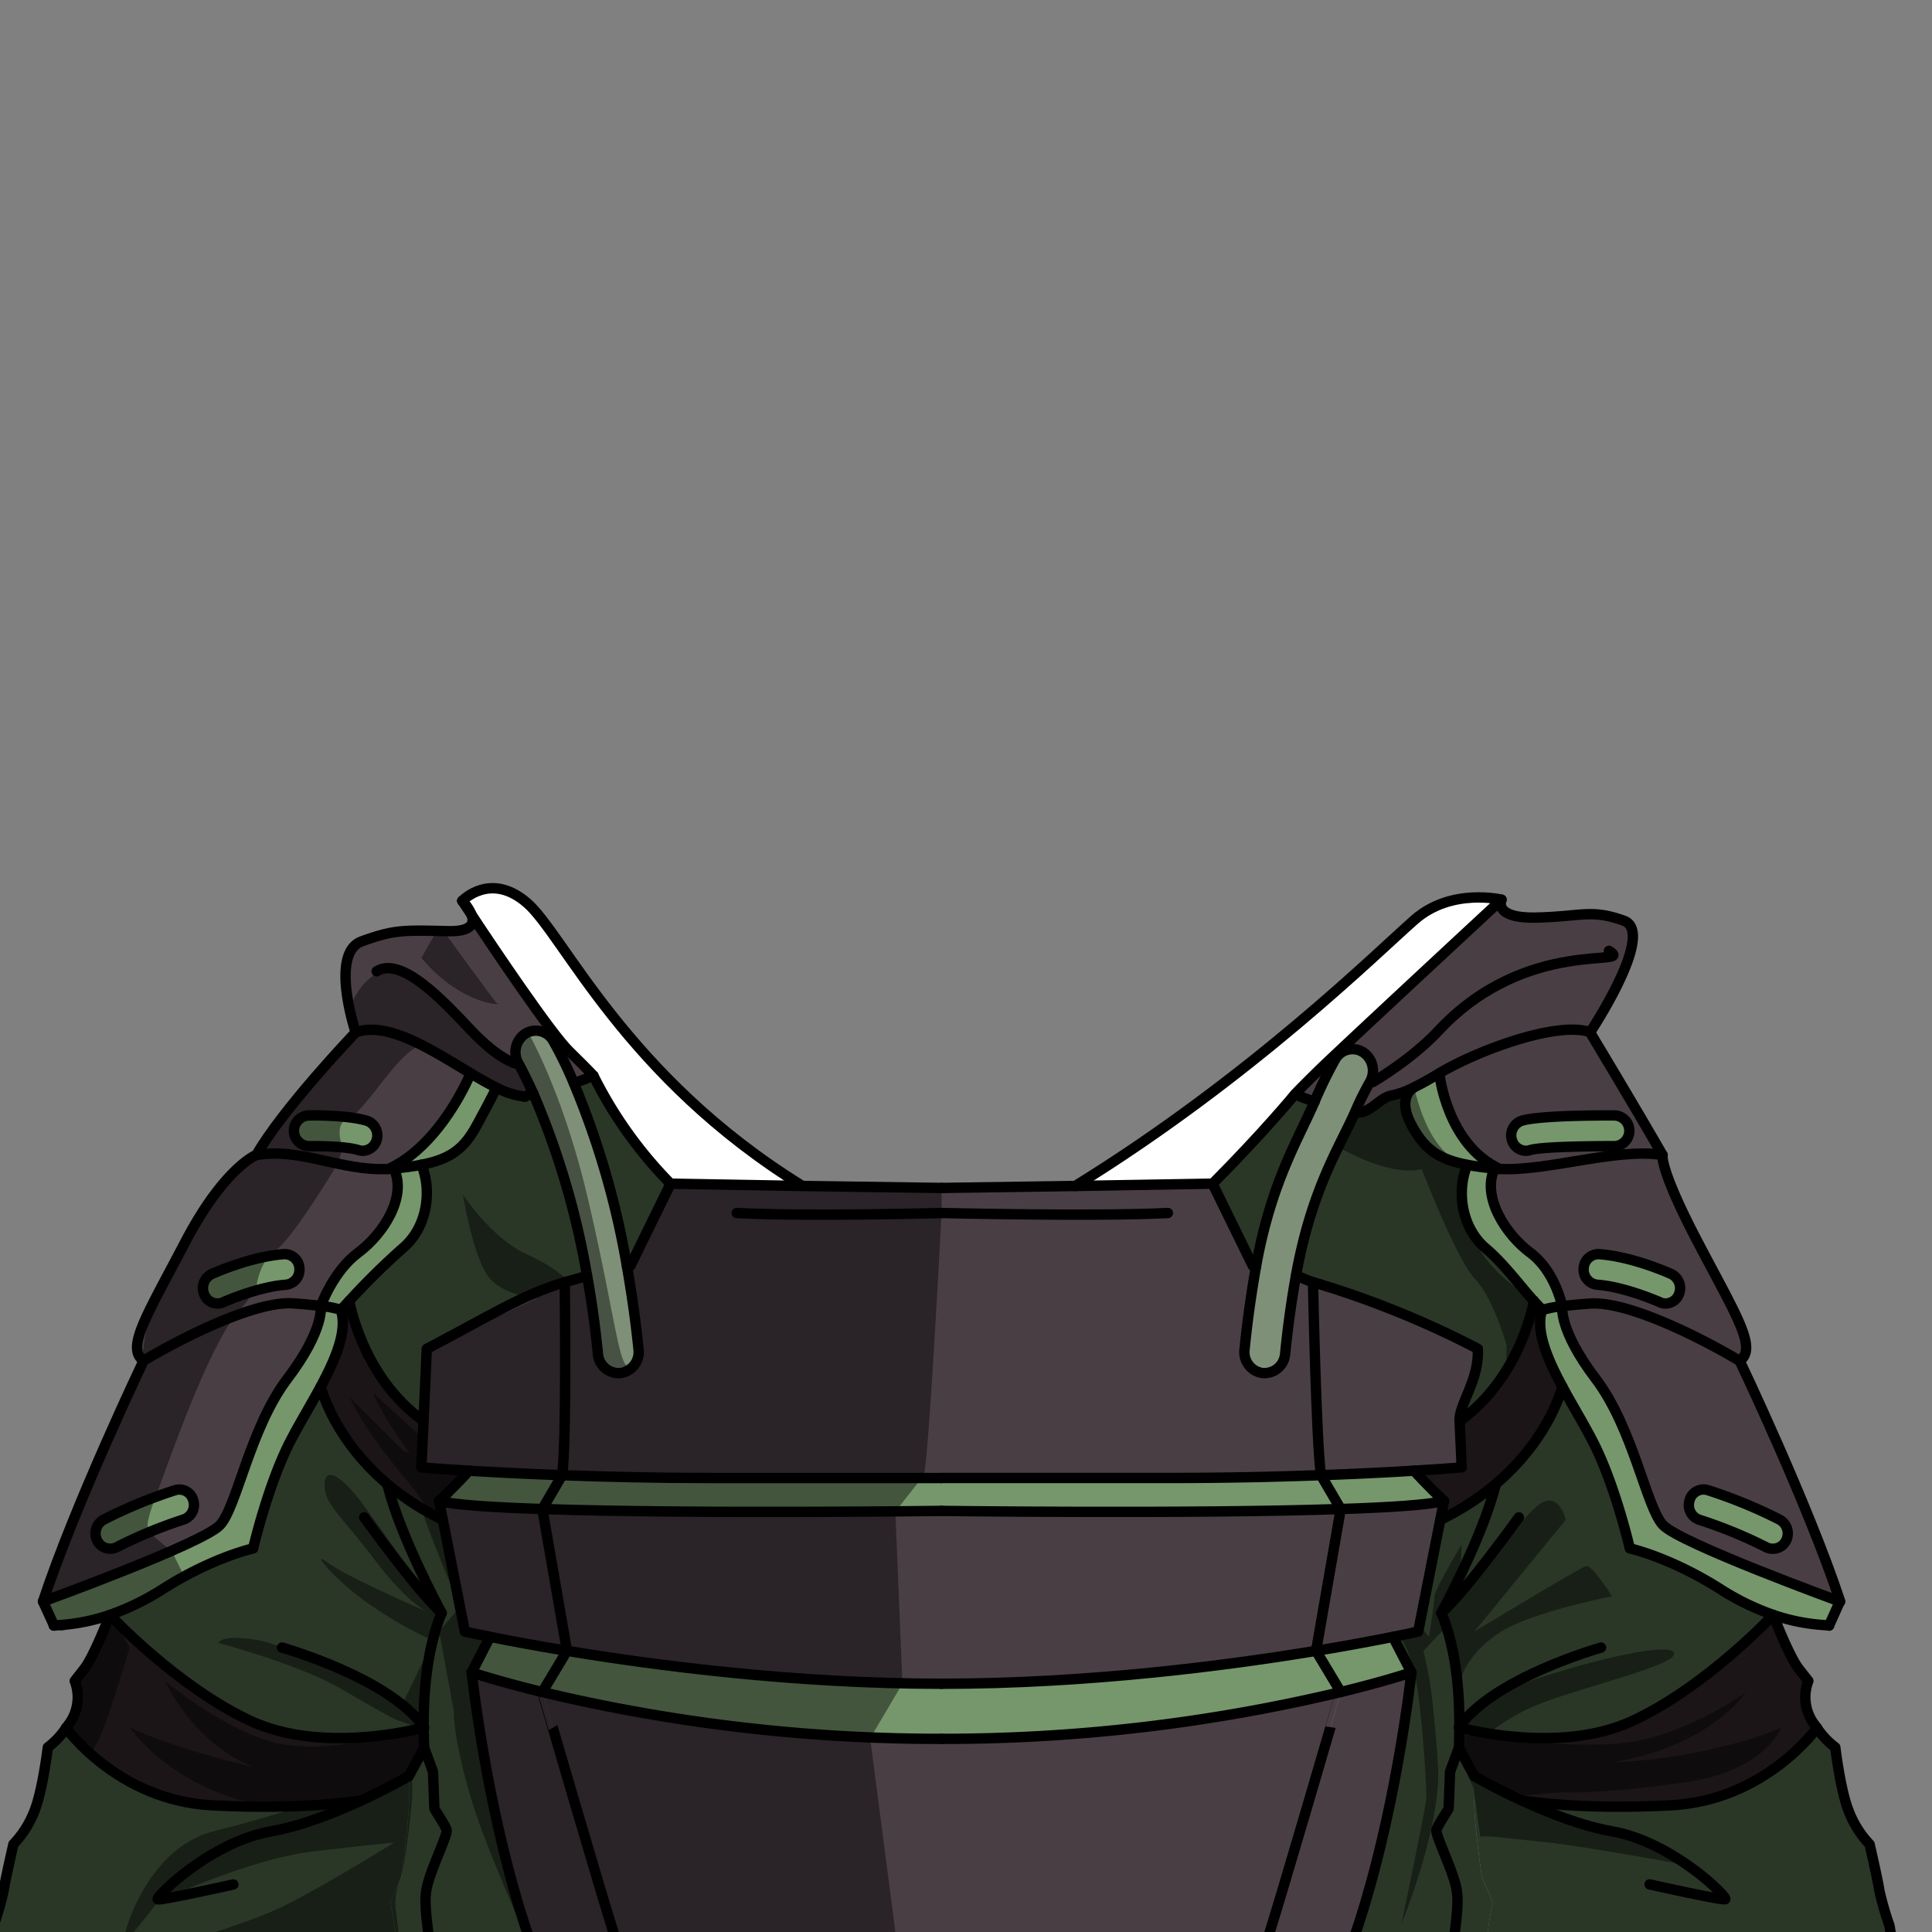 <svg xmlns="http://www.w3.org/2000/svg" xmlns:xlink="http://www.w3.org/1999/xlink" viewBox="0 0 432 432">
  <rect x="0" y="0" width="432" height="432" fill="#808080" stroke="none"/>
  <defs>
    <style>.BUNTAI_WALRUS_OUTFIT_BUNTAI_WALRUS_OUTFIT-15_cls-1,.BUNTAI_WALRUS_OUTFIT_BUNTAI_WALRUS_OUTFIT-15_cls-10{fill:none;}.BUNTAI_WALRUS_OUTFIT_BUNTAI_WALRUS_OUTFIT-15_cls-2{isolation:isolate;}.BUNTAI_WALRUS_OUTFIT_BUNTAI_WALRUS_OUTFIT-15_cls-3{clip-path:url(#BUNTAI_WALRUS_OUTFIT_BUNTAI_WALRUS_OUTFIT-15_clip-path);}.BUNTAI_WALRUS_OUTFIT_BUNTAI_WALRUS_OUTFIT-15_cls-4{fill:#7e9178;}.BUNTAI_WALRUS_OUTFIT_BUNTAI_WALRUS_OUTFIT-15_cls-5{fill:#76976c;}.BUNTAI_WALRUS_OUTFIT_BUNTAI_WALRUS_OUTFIT-15_cls-6{fill:#1b1518;}.BUNTAI_WALRUS_OUTFIT_BUNTAI_WALRUS_OUTFIT-15_cls-7{fill:#2a3727;}.BUNTAI_WALRUS_OUTFIT_BUNTAI_WALRUS_OUTFIT-15_cls-8{fill:#4a3e45;}.BUNTAI_WALRUS_OUTFIT_BUNTAI_WALRUS_OUTFIT-15_cls-9{fill:#fff;}.BUNTAI_WALRUS_OUTFIT_BUNTAI_WALRUS_OUTFIT-15_cls-10{stroke:#000;stroke-linecap:round;stroke-linejoin:round;stroke-width:2.32px;}.BUNTAI_WALRUS_OUTFIT_BUNTAI_WALRUS_OUTFIT-15_cls-11{opacity:0.43;mix-blend-mode:multiply;}</style>
    <clipPath id="clip-path">
      <path class="BUNTAI_WALRUS_OUTFIT_BUNTAI_WALRUS_OUTFIT-15_cls-1" d="M-6.89-3.42v441H443.29v-441Zm321.36,270.9a.93.93,0,0,1-.59.21,1,1,0,0,1-.68-.28,25,25,0,0,1-4.38-6.56c-.48,8.51-1.27,18.22-2.5,23.12a1,1,0,0,1-.94.73h-.14a1,1,0,0,1-.82-1c.07-2.06.16-5.08.18-8.62a52.61,52.61,0,0,1-2,7.72c.07,6.19-.69,7.94-.77,8.12a1,1,0,0,1-.87.54h-.08a1,1,0,0,1-.85-.7,54.24,54.24,0,0,0-6.15-12.86l-3.59-2.16c-.63,3-1.3,6-2,9-.37,17.11-1,41.18-1.77,58.86a198.36,198.36,0,0,1-5.17,36.19.05.05,0,0,1,0,0c-.08.38-.18.76-.26,1.14l-.41,1.62c-3.93,16-10.43,33.75-13.44,33.75-2.42,0-2.54-1.74-3.05-9.06l-.4-5.52a1.11,1.11,0,0,1,0-.17c-.41-5.35-1-11.16-1.7-17.67-.1-.94-.21-2-.32-3l-.05-.53c-.07-.67-.13-1.37-.2-2.08l-.09-1c0-.43-.08-.86-.12-1.31l-.13-1.46c-.39-4.49-.8-9.82-1.22-15.86l-.22-3.14c0-.12,0-.18,0-.23-.25-3.7-.51-7.61-.76-11.61l-.18-2.88c-.19-2.91-.37-5.86-.54-8.83-.07-.94-.12-1.9-.18-2.86v-.25c-.38-6.48-.75-13-1.1-19.21l.95-.17-1,.06c0-.06,0-.12,0-.17a.86.86,0,0,1,0-.16s0-.09,0-.13v-.26c0-.14,0-.24,0-.31s0-.27,0-.42V308l0-.5a.66.66,0,0,1,0-.14c0-.17,0-.43,0-.68l0-.52c-.31-5.66-.6-11.06-.86-16l-.14-2.64c-.21-4-.4-7.7-.55-10.89l-.17-3.36c-.29-5.9-.46-9.45-.46-9.45l-.54-9.16a18.64,18.64,0,0,1-2.21,1.44l-.07,0h0a22.3,22.3,0,0,1-7.52,2.43,29,29,0,0,1-3.94.27,30.26,30.26,0,0,1-9.77-1.58l-.08,0a24.67,24.67,0,0,1-8.79-5.1l-.24.19-.44.34-.16.13-.09.06-.06,0-.71.52c-.08,4.76-.19,10.72-.33,17.42l-.08,4.11c-.06,3.41-.14,7-.22,10.61l-.06,2.58c0,1.1,0,2.2-.07,3.32-.12,5-.25,10.12-.38,15.18l-.1,3.69c-.17,6.26-.36,12.44-.56,18.29,0,.56,0,1.13-.05,1.69l-.12,3.41c0,.84-.06,1.67-.1,2.49l-.2,5c0,.75-.06,1.48-.1,2.2v.14c-.17,3.75-.41,7.42-.73,11,0,.37-.06.74-.1,1.1s-.05.7-.09,1.07a2.11,2.11,0,0,0,0,.32c-.06.58-.11,1.09-.17,1.61-.08.8-.16,1.61-.26,2.42-.31,2.82-.68,5.73-1.13,8.86a4.19,4.19,0,0,1-.08.56c-.11.76-.22,1.53-.34,2.28-.23,1.51-.46,3-.71,4.46l-.06.34c-.17,1-.34,2-.52,3-2.79,15.6-6.23,27.62-8.42,32.6-1,2.35-1.75,3.22-2.66,3.22-1.33,0-2.41-.74-3.31-2.28a7.16,7.16,0,0,1-.35-.66,27.35,27.35,0,0,1-1.67-4.87.19.19,0,0,0,0-.07c-.11-.48-.23-1-.36-1.52l.91-.34-.93.24s0-.1,0-.11c0-.19-.08-.41-.13-.62C195.21,401,194.14,393.76,193,384l-.08-.71c-.06-.55-.12-1.11-.17-1.68s-.11-1-.16-1.51a.53.53,0,0,1,0-.15c-.54-5.39-1.1-12.27-1.73-21.12,0-.26,0-.49,0-.72-.06-.83-.12-1.65-.17-2.48l0-.38c-.09-1.2-.17-2.44-.25-3.68,0-.31,0-.65-.07-1q-.21-3-.4-6.07l-.15-2.29c-.05-.72-.09-1.43-.13-2.12,0-.49-.07-1-.1-1.53l-.12-1.91a1.68,1.68,0,0,1,0-.2c0-.08,0-.25,0-.4s0-.4,0-.64c0-.51-.08-1.05-.11-1.59l0-.75c-.08-1.25-.16-2.52-.23-3.78,0-.59-.08-1.21-.12-1.82-.21-3.73-.43-7.47-.64-11.15-.06-1-.12-2.06-.17-3.09-.13-2.16-.25-4.31-.36-6.42-.05-.81-.09-1.6-.14-2.4l0-.81c-.17-3.1-.33-6.14-.48-9.05l-.08-1.45c-.06-1.22-.13-2.41-.18-3.57l-.08-1.39-.09-1.76,0-.73c-.05-.92-.09-1.82-.13-2.7,0-.47,0-.93-.07-1.4a1.47,1.47,0,0,1,0-.27l-.19-3.82v-.11l-.23-4.78c0-.32,0-.61,0-.91l0-.79-1.43.58-1.34.51a3.05,3.05,0,0,1-.29.11l-.25.09-1,.36-.18.07-.29.1-.22.07-.15,0-.13.05-.1,0-.27.08h0l0,0-.11,0-.23.06h0l-.33.11h0l-.23.08a.88.88,0,0,1-.15,0l-.26.07-.16,0-.24.08-.13,0h0l-11,4.43a47.92,47.92,0,0,0-9.2,12.85,1,1,0,0,1-.78.58h-.11a1,1,0,0,1-.78-.4c-.22-.3-1.29-2.1-1.2-8.19a49,49,0,0,1-4-11.39c0,5.08.13,9.48.28,12.2a1,1,0,0,1-.76,1l-.2,0a1,1,0,0,1-.9-.63c-1.93-5.15-3.14-15.57-3.85-24.38a34.29,34.29,0,0,1-3.65,4.62,22.51,22.51,0,0,1-3.76,3.21.91.91,0,0,1-.54.17,1,1,0,0,1-.73-.33,1,1,0,0,1,0-1.28,17.85,17.85,0,0,0,2.82-4.47v0c4.09-8.93,3.82-22.41,3.7-28.16v-.53a26.44,26.44,0,0,1,3.94-13.81,83.21,83.21,0,0,1,3.71-15.81l-.09-.17a1,1,0,0,1-.13-.47,1,1,0,0,1,.82-.94,2.44,2.44,0,0,0,.1-.24,14.72,14.72,0,0,1,3-4.29c.08-.27.16-.55.24-.85l.32-1c.27-.88.57-1.81.89-2.72s.66-1.77,1-2.5l.13-.27c.06-.14.12-.26.18-.38v0c0-.16,0-.33,0-.49a1.1,1.1,0,0,1,0-.18c-.1-1.55-.17-3.3-.21-5.56v-1.34c0-1.76,0-3.7,0-5.84v-.25c0-.4,0-.78,0-1.17v-.47c0-1.34,0-2.51-.12-3.58s-.19-2.12-.35-3.13c0,0,0-.1,0-.12-.18-1.18-.4-2.35-.69-3.72-.14-.63-.27-1.25-.41-1.87a1.42,1.42,0,0,1,0-.2l-.23-1.1s0-.1,0-.11v0a1.13,1.13,0,0,1,0-.18v0a.7.7,0,0,1,0-.14l-.19-1s0,0,0-.06a44.1,44.1,0,0,1-.64-5.67l0-.67c-.05-1.73,0-3.5.12-5.42.51-7.72,3.1-13.73,8.15-18.92.23-.24.48-.49.73-.73a52.12,52.12,0,0,1,8.85-6.71,31.48,31.48,0,0,1,5.13-9.79,1.46,1.46,0,0,1,.15-.2,31.86,31.86,0,0,1,10.58-8.9c15.19-7.94,35.31-16.16,56.36-9.18l3.7.51c15.92,2.16,28.48,3.87,36,17.3a37.94,37.94,0,0,1,2.32,4.9l.19.16q.41.34.81.72l0,0,0,0c.58.52,1.18,1,1.76,1.58a82,82,0,0,1,7.67,7.88c.26.32.47.58.66.83s.42.53.61.79l.21.29c.11.17.23.33.33.49a14.06,14.06,0,0,1,.89,1.47l.12.21c3.22,6.08,4.55,8.6,3.49,24.53,0,.55-.07,1.1-.1,1.64s-.07,1.07-.09,1.6-.06,1-.09,1.55v.05h0c-.06,1-.11,2-.16,3-.25,5.42-.4,10.79-.45,16,0,.6,0,1.2,0,1.8,0,2.15,0,4.26,0,6.31,0,1.33,0,2.62.06,3.9h0c0,1.3.06,2.59.1,3.84,0,.24,0,.45,0,.65a.92.92,0,0,1,0,.16c0,.23,0,.47,0,.69,0,.48,0,.9.05,1.32l0,.62a5.73,5.73,0,0,1,.38.62l0,.06.38.68a5.64,5.64,0,0,1,.26.55,1.17,1.17,0,0,1,.1.2c.06.14.12.26.17.4l.08.19c0,.09.1.25.16.4s.11.32.15.45.1.3.16.5.17.65.26,1l.12.46.13.55c.17.73.33,1.44.49,2.17.07.33.14.69.2,1,.11.53.19,1,.27,1.44a0,0,0,0,0,0,0,.09.09,0,0,0,0,.05c.05.27.1.56.14.83l0,.11v0c.1.55.19,1.11.27,1.66s.16,1.09.25,1.66.13.94.19,1.42a7.07,7.07,0,0,1,.09.72c.05.33.09.7.13,1.07l.06.47s0,.08,0,.12l.11.95v.11c.05.42.1.93.15,1.43l0,.29a36.27,36.27,0,0,1,2.62,13.71v.52c-.09,6.81-.33,24.89,4.39,32.82A1,1,0,0,1,314.47,267.48Z" />
    </clipPath>
  </defs>
  <g class="BUNTAI_WALRUS_OUTFIT_BUNTAI_WALRUS_OUTFIT-15_cls-2">
    <g id="outfit">
      <g class="BUNTAI_WALRUS_OUTFIT_BUNTAI_WALRUS_OUTFIT-15_cls-3">
        <path class="BUNTAI_WALRUS_OUTFIT_BUNTAI_WALRUS_OUTFIT-15_cls-4" d="M293.94,246.34a88,88,0,0,1,4.63-9.47,4.43,4.43,0,0,1,6.29-1.52,5,5,0,0,1,1.46,6.61,69.94,69.94,0,0,0-3.35,6.8c-3.37,7.61-9.74,17.27-13.19,36.52-1,5.39-1.8,11.23-2.41,17.47a4.67,4.67,0,0,1-4.54,4.31c-.16,0-.32,0-.47,0a4.73,4.73,0,0,1-4.07-5.27c.65-6.65,1.54-12.84,2.57-18.58C284.22,264.38,290.35,254.72,293.94,246.34Z" />
        <path class="BUNTAI_WALRUS_OUTFIT_BUNTAI_WALRUS_OUTFIT-15_cls-5" d="M294.29,369.15c-20.11,3.33-51.23,7.36-83.76,7.36s-63.64-4-83.75-7.36c-7.37-1.21-13.26-2.33-17.21-3.13l-4.1,7.93s5.66,1.93,15.8,4.4a386.12,386.12,0,0,0,178.53,0c10.14-2.47,15.8-4.4,15.8-4.4L311.49,366C307.53,366.82,301.65,367.94,294.29,369.15Z" />
        <path class="BUNTAI_WALRUS_OUTFIT_BUNTAI_WALRUS_OUTFIT-15_cls-5" d="M210.53,337.84s55.78.72,89.27-.42c11.09-.36,19.73-.93,23.1-1.81-3.2-2.88-6.71-6.76-6.71-6.76-5.33.33-12.43.7-20.82,1-9.72.36-21.17.63-33.59.63H159.29c-12.42,0-23.87-.27-33.59-.63-8.39-.31-15.49-.68-20.82-1,0,0-3.52,3.88-6.71,6.76,3.37.88,12,1.45,23.1,1.81C154.75,338.56,210.53,337.84,210.53,337.84Z" />
        <path class="BUNTAI_WALRUS_OUTFIT_BUNTAI_WALRUS_OUTFIT-15_cls-6" d="M326.38,317.73c13.81-9.92,16.57-26.85,16.57-26.85h0c1.15,1.24,1.86,2,1.86,2-1.47,4.63,1.15,10.85,4.53,17.13h0s-2.74,11.61-15.15,22a58.84,58.84,0,0,1-12.14,7.81l.84-4.21c-3.2-2.88-6.71-6.76-6.71-6.76,6.77-.41,10.66-.74,10.66-.74Z" />
        <path class="BUNTAI_WALRUS_OUTFIT_BUNTAI_WALRUS_OUTFIT-15_cls-6" d="M405.38,385.06c.32.46.64.89.92,1.29,0,0-11.48,16.2-32.62,17.31s-33.45-1.09-33.45-1.09c-6.15-2.84-10.57-5.42-10.57-5.42s-3.27-5.95-3.42-6.42c0-.15.06-1.82.07-4.45,1.45.38,22.7,6,38.7-1.47,16.57-7.67,31.48-23.71,31.48-23.71s3.53,9.21,5.7,12l2.17,2.76A10.17,10.17,0,0,0,405.38,385.06Z" />
        <path class="BUNTAI_WALRUS_OUTFIT_BUNTAI_WALRUS_OUTFIT-15_cls-6" d="M78.1,290.88s2.77,16.95,16.59,26.85h0l-.48,10.38s3.89.33,10.66.74c0,0-3.52,3.88-6.71,6.76l.84,4.21h0A59.13,59.13,0,0,1,86.86,332c-12.41-10.36-15.14-22-15.14-22h0c3.38-6.28,6-12.5,4.53-17.13C76.24,292.92,77,292.12,78.1,290.88Z" />
        <path class="BUNTAI_WALRUS_OUTFIT_BUNTAI_WALRUS_OUTFIT-15_cls-6" d="M94.73,386.28c0,2.63.14,4.3.09,4.45-.14.47-3.42,6.42-3.42,6.42s-4.41,2.57-10.56,5.42h0c-.5.09-12.74,2.19-33.45,1.09-21.13-1.11-32.63-17.31-32.63-17.31l.93-1.29a10.18,10.18,0,0,0,1-9.23l2.17-2.76c2.16-2.76,5.7-12,5.7-12s14.91,16,31.47,23.71C72,392.2,93.16,386.7,94.73,386.28Z" />
        <path class="BUNTAI_WALRUS_OUTFIT_BUNTAI_WALRUS_OUTFIT-15_cls-5" d="M349.35,292.07s-.91,5.2,7.45,16.22,11.29,28.59,15.05,32.67,39.59,17.14,39.59,17.14L409,363.43a44.12,44.12,0,0,1-12.49-2.33,56.13,56.13,0,0,1-12-5.88c-11.18-7.07-20.07-9-20.07-9s-3.2-13.79-8-23.37c-2-4-4.72-8.41-7.1-12.82-3.38-6.28-6-12.5-4.53-17.13a23.17,23.17,0,0,1,4.52-.86Z" />
        <path class="BUNTAI_WALRUS_OUTFIT_BUNTAI_WALRUS_OUTFIT-15_cls-5" d="M349.35,292.06a23.17,23.17,0,0,0-4.52.86s-.71-.8-1.86-2h0c-2.74-2.95-6.7-8.38-10.71-11.74-5.7-4.8-6.54-13.18-4.19-18.69,1.75.34,3.77.61,6.12.83-2.92,6.35,2.39,14.66,8,18.83S349.21,291.66,349.35,292.06Z" />
        <path class="BUNTAI_WALRUS_OUTFIT_BUNTAI_WALRUS_OUTFIT-15_cls-5" d="M334.17,261.28c-2.35-.22-4.37-.49-6.12-.83-6.63-1.29-9.56-3.64-12.36-8.75-3.53-6.47.39-8.49.39-8.49h0c1.8-.87,3.73-2,5.76-3.2,0,0,1.63,15.91,13.49,21.37h0C334.94,261.35,334.56,261.33,334.17,261.28Z" />
        <path class="BUNTAI_WALRUS_OUTFIT_BUNTAI_WALRUS_OUTFIT-15_cls-5" d="M71.72,292.06a23.17,23.17,0,0,1,4.52.86c1.47,4.63-1.15,10.85-4.53,17.13-2.38,4.41-5.12,8.86-7.1,12.82-4.79,9.58-8,23.37-8,23.37s-8.89,1.91-20.07,9a56.6,56.6,0,0,1-12,5.88,44.25,44.25,0,0,1-12.5,2.33h0L9.61,358.1S45.45,345,49.21,341s6.69-21.64,15.06-32.67,7.45-16.22,7.45-16.22Z" />
        <path class="BUNTAI_WALRUS_OUTFIT_BUNTAI_WALRUS_OUTFIT-15_cls-5" d="M78.1,290.88c-1.15,1.24-1.86,2-1.86,2a23.17,23.17,0,0,0-4.52-.86c.14-.4,2.89-7.89,8.35-11.95,5.63-4.17,11-12.48,8-18.83,2.35-.22,4.37-.49,6.12-.83,2.35,5.51,1.51,13.89-4.19,18.69A157.55,157.55,0,0,0,78.1,290.88Z" />
        <path class="BUNTAI_WALRUS_OUTFIT_BUNTAI_WALRUS_OUTFIT-15_cls-5" d="M94.22,260.45c-1.75.34-3.77.61-6.12.83-.39.05-.78.07-1.18.1h0C98.8,255.91,105.24,240,105.24,240h0c2,1.22,4,2.33,5.76,3.21h0s-.9,2-4.43,8.49C103.77,256.81,100.84,259.16,94.22,260.45Z" />
        <path class="BUNTAI_WALRUS_OUTFIT_BUNTAI_WALRUS_OUTFIT-15_cls-5" d="M361.21,249.42a3.43,3.43,0,0,1-.12,6.86c-2.09,0-16.11,0-19,.9a2.82,2.82,0,0,1-.9.14,3.29,3.29,0,0,1-3.13-2.49,3.45,3.45,0,0,1,2.24-4.24C344.65,249.3,360.35,249.41,361.21,249.42Z" />
        <path class="BUNTAI_WALRUS_OUTFIT_BUNTAI_WALRUS_OUTFIT-15_cls-5" d="M373.85,284.94a3.55,3.55,0,0,1,1.5,4.62,3.24,3.24,0,0,1-2.91,1.91,3,3,0,0,1-1.43-.36c-.08,0-7.63-3.4-13.9-3.84a3.4,3.4,0,0,1-3-3.65,3.34,3.34,0,0,1,3.49-3.19C365.26,281,373.78,284.9,373.85,284.94Z" />
        <path class="BUNTAI_WALRUS_OUTFIT_BUNTAI_WALRUS_OUTFIT-15_cls-5" d="M397.94,339.8a3.53,3.53,0,0,1,1.47,4.6,3.26,3.26,0,0,1-2.93,1.9A3.09,3.09,0,0,1,395,346a102.07,102.07,0,0,0-15-6.17,3.46,3.46,0,0,1-2.23-4.24,3.24,3.24,0,0,1,4-2.35A109.61,109.61,0,0,1,397.94,339.8Z" />
        <path class="BUNTAI_WALRUS_OUTFIT_BUNTAI_WALRUS_OUTFIT-15_cls-5" d="M43.22,335.54A3.44,3.44,0,0,1,41,339.78,101.7,101.7,0,0,0,26,346a3.13,3.13,0,0,1-1.45.35,3.25,3.25,0,0,1-2.92-1.9,3.51,3.51,0,0,1,1.47-4.6,109.25,109.25,0,0,1,16.06-6.61A3.24,3.24,0,0,1,43.22,335.54Z" />
        <path class="BUNTAI_WALRUS_OUTFIT_BUNTAI_WALRUS_OUTFIT-15_cls-5" d="M82,250.59a3.47,3.47,0,0,1,2.24,4.24,3.31,3.31,0,0,1-3.14,2.49,2.8,2.8,0,0,1-.89-.14c-2.9-.86-8.93-.94-11-.9a3.43,3.43,0,0,1-.12-6.86C69.93,249.41,77.62,249.3,82,250.59Z" />
        <path class="BUNTAI_WALRUS_OUTFIT_BUNTAI_WALRUS_OUTFIT-15_cls-5" d="M67,283.62a3.38,3.38,0,0,1-3,3.65c-6.28.44-13.83,3.8-13.9,3.84a3,3,0,0,1-1.44.36,3.24,3.24,0,0,1-2.9-1.91,3.55,3.55,0,0,1,1.49-4.62c.08,0,8.6-4,16.3-4.51A3.31,3.31,0,0,1,67,283.62Z" />
        <path class="BUNTAI_WALRUS_OUTFIT_BUNTAI_WALRUS_OUTFIT-15_cls-7" d="M271.13,264.67c11.41-11.46,18.42-20,18.42-20h0s1.74.75,4.38,1.65c-3.59,8.38-9.72,18-13.08,36.84l-.75-.13Z" />
        <path class="BUNTAI_WALRUS_OUTFIT_BUNTAI_WALRUS_OUTFIT-15_cls-7" d="M340.23,402.57s12.32,2.22,33.45,1.09,32.62-17.31,32.62-17.31a18.47,18.47,0,0,0,4.1,4.34s1.14,9.59,3,14.25a22.68,22.68,0,0,0,4.67,7.43s2,8.39,2.17,10.31a72.67,72.67,0,0,0,2.29,7.9l2.74,17H335.36a11.66,11.66,0,0,1-3.42-9.34c.46-6,1.83-13,1.83-13l-2.39-5.45s-1.37-9.09-1.72-15.45,0-7.2,0-7.2S334.08,399.73,340.23,402.57Z" />
        <path class="BUNTAI_WALRUS_OUTFIT_BUNTAI_WALRUS_OUTFIT-15_cls-7" d="M343,290.88s-2.76,16.93-16.57,26.85c-.17-3.82,4.39-9,4.07-16.14a208.22,208.22,0,0,0-36.86-14.9c-1.81-.53-2.28-1-3.79-1.41h0c3.45-19.25,9.82-28.91,13.19-36.52h0c3.21.59,5.34-3.29,8.18-3.78a18.75,18.75,0,0,0,4.92-1.78h0s-3.92,2-.39,8.49c2.8,5.11,5.73,7.46,12.36,8.75-2.35,5.51-1.51,13.89,4.19,18.69C336.25,282.5,340.21,287.93,343,290.88Z" />
        <path class="BUNTAI_WALRUS_OUTFIT_BUNTAI_WALRUS_OUTFIT-15_cls-7" d="M326.31,386.14c.06-6-.36-16.66-4-25.45,0,0,9.06-16.54,12.1-28.44l-.18-.24c12.41-10.35,15.15-22,15.15-22h0c2.38,4.41,5.12,8.86,7.1,12.82,4.79,9.58,8,23.37,8,23.37s8.89,1.91,20.07,9a56.13,56.13,0,0,0,12,5.88s-14.91,16-31.48,23.71c-16,7.42-37.25,1.85-38.7,1.47A.17.17,0,0,0,326.31,386.14Z" />
        <path class="BUNTAI_WALRUS_OUTFIT_BUNTAI_WALRUS_OUTFIT-15_cls-7" d="M334.2,332l.18.24c-3,11.9-12.1,28.44-12.1,28.44,3.67,8.79,4.09,19.48,4,25.45l-.07.11.07,0c0,2.63-.11,4.3-.07,4.45l-2,5.43s-.3,8-.3,8.19-2.45,3.78-2.75,4.74,2.43,6.56,3.8,10.71,1.07,5.91,0,15,0,12.78,0,12.78l-28.58,1C310.58,420.45,315.6,374,315.6,374L311.49,366c3.63-.72,5.62-1.18,5.62-1.18l4.95-25A58.84,58.84,0,0,0,334.2,332Z" />
        <path class="BUNTAI_WALRUS_OUTFIT_BUNTAI_WALRUS_OUTFIT-15_cls-7" d="M80.83,402.57h0c6.15-2.85,10.56-5.42,10.56-5.42s.34.85,0,7.2-1.71,15.45-1.71,15.45l-2.39,5.45s1.36,7,1.82,13a11.69,11.69,0,0,1-3.42,9.34H-4.16l2.74-17a70.89,70.89,0,0,0,2.28-7.9C1.09,420.76,3,412.37,3,412.37a22.52,22.52,0,0,0,4.69-7.43c1.81-4.66,3-14.25,3-14.25a18.23,18.23,0,0,0,4.08-4.34s11.5,16.2,32.63,17.31C68.09,404.76,80.33,402.66,80.83,402.57Z" />
        <path class="BUNTAI_WALRUS_OUTFIT_BUNTAI_WALRUS_OUTFIT-15_cls-7" d="M124.63,448.56l-28.58-1s1-3.67,0-12.78-1.37-10.86,0-15,4.1-9.75,3.8-10.71-2.75-4.53-2.75-4.74-.3-8.19-.3-8.19l-2-5.43c.05-.15-.06-1.82-.09-4.45l.09,0-.09-.11c0-6,.38-16.66,4-25.45,0,0-9-16.54-12.09-28.44l.17-.24A59.13,59.13,0,0,0,99,339.82h0l4.93,25s2,.46,5.63,1.18l-4.1,7.93S110.48,420.45,124.63,448.56Z" />
        <path class="BUNTAI_WALRUS_OUTFIT_BUNTAI_WALRUS_OUTFIT-15_cls-7" d="M98.78,360.69c-3.67,8.79-4.09,19.48-4,25.45v.14c-1.57.42-22.72,5.92-38.68-1.47-16.56-7.67-31.47-23.71-31.47-23.71a56.6,56.6,0,0,0,12-5.88c11.18-7.07,20.07-9,20.07-9s3.2-13.79,8-23.37c2-4,4.72-8.41,7.1-12.82h0s2.73,11.6,15.14,22l-.17.24C89.73,344.15,98.78,360.69,98.78,360.69Z" />
        <path class="BUNTAI_WALRUS_OUTFIT_BUNTAI_WALRUS_OUTFIT-15_cls-7" d="M131.27,285.28q-2.27.62-5,1.41c-9.5,2.82-16.69,7.5-30.84,14.9-.32,7.11-.56,12.32-.73,16.14h0c-13.82-9.9-16.59-26.85-16.59-26.85A157.55,157.55,0,0,1,90,279.14c5.7-4.8,6.54-13.18,4.19-18.69,6.62-1.29,9.55-3.64,12.35-8.75,3.53-6.47,4.43-8.49,4.43-8.49h0a18.75,18.75,0,0,0,4.92,1.78c2.85.49.16.23,3.37-.36A179.22,179.22,0,0,1,131.27,285.28Z" />
        <path class="BUNTAI_WALRUS_OUTFIT_BUNTAI_WALRUS_OUTFIT-15_cls-7" d="M149.94,264.67l-9,18.38-.76.13a187.21,187.21,0,0,0-11.88-41c2.65-.91,4.39-1.66,4.39-1.66A94.14,94.14,0,0,0,149.94,264.67Z" />
        <path class="BUNTAI_WALRUS_OUTFIT_BUNTAI_WALRUS_OUTFIT-15_cls-7" d="M335.35,447.6H325s-1.06-3.67,0-12.78,1.37-10.86,0-15-4.1-9.75-3.8-10.71,2.74-4.54,2.74-4.75.3-8.19.3-8.19l2-5.43c.16.47,3.42,6.42,3.42,6.42s-.34.85,0,7.2,1.72,15.46,1.72,15.46l2.39,5.44s-1.37,7-1.83,13A11.69,11.69,0,0,0,335.35,447.6Z" />
        <path class="BUNTAI_WALRUS_OUTFIT_BUNTAI_WALRUS_OUTFIT-15_cls-7" d="M99.84,409.1c.3,1-2.44,6.55-3.8,10.71s-1.07,5.91,0,15,0,12.78,0,12.78H85.69a11.66,11.66,0,0,0,3.42-9.34c-.45-6-1.81-13-1.81-13l2.39-5.44s1.37-9.1,1.71-15.46,0-7.2,0-7.2,3.27-5.95,3.42-6.42l2,5.43s.3,8,.3,8.19S99.53,408.14,99.84,409.1Z" />
        <path class="BUNTAI_WALRUS_OUTFIT_BUNTAI_WALRUS_OUTFIT-15_cls-8" d="M389,304.3c-8.22-4.92-24.86-13.42-33.42-12.82-2.64.18-4.66.38-6.2.58-.14-.4-1.68-7.89-7.16-11.95s-10.94-12.48-8-18.83c.39.05.77.07,1.16.1,10.65.58,26.42-4.83,36.43-3.1,0,0-.81,2.88,7.85,19.42S393,301.42,389,304.3Zm-31.86-17c6.27.44,13.82,3.8,13.9,3.84a3,3,0,0,0,1.43.36,3.24,3.24,0,0,0,2.91-1.91,3.55,3.55,0,0,0-1.5-4.62c-.07,0-8.59-4-16.29-4.51a3.34,3.34,0,0,0-3.49,3.19A3.4,3.4,0,0,0,357.11,287.27Z" />
        <path class="BUNTAI_WALRUS_OUTFIT_BUNTAI_WALRUS_OUTFIT-15_cls-8" d="M349.35,292.06c1.54-.2,3.56-.4,6.2-.58,8.56-.6,25.2,7.9,33.42,12.82,0,0,15.19,31.83,22.49,53.8h0S375.62,345,371.85,341s-6.68-21.64-15.05-32.67-7.45-16.22-7.45-16.22Zm50.06,52.34a3.53,3.53,0,0,0-1.47-4.6,109.61,109.61,0,0,0-16.07-6.61,3.24,3.24,0,0,0-4,2.35,3.46,3.46,0,0,0,2.23,4.24A102.07,102.07,0,0,1,395,346a3.09,3.09,0,0,0,1.44.35A3.26,3.26,0,0,0,399.41,344.4Z" />
        <path class="BUNTAI_WALRUS_OUTFIT_BUNTAI_WALRUS_OUTFIT-15_cls-8" d="M371.76,258.28c-10-1.73-25.78,3.68-36.43,3.1h0C323.47,255.91,321.84,240,321.84,240c8.48-5.07,26.44-11.74,33.7-9.16C355.54,230.84,365.72,247.74,371.76,258.28Zm-29.68-1.1c2.9-.86,16.92-.94,19-.9a3.43,3.43,0,0,0,.12-6.86c-.86,0-16.56-.12-20.92,1.17a3.45,3.45,0,0,0-2.24,4.24,3.29,3.29,0,0,0,3.13,2.49A2.82,2.82,0,0,0,342.08,257.18Z" />
        <path class="BUNTAI_WALRUS_OUTFIT_BUNTAI_WALRUS_OUTFIT-15_cls-8" d="M298.57,236.87a88,88,0,0,0-4.63,9.47c-2.64-.9-4.38-1.65-4.38-1.65s.46-.61,5.47-5.52,40.71-38,40.71-38-2.09,4.25,7.95,4,12.08-1.93,19.39.7-7.53,24.94-7.53,24.94h0c-7.26-2.58-25.22,4.09-33.7,9.16-2,1.21-4,2.33-5.76,3.2a18.75,18.75,0,0,1-4.92,1.78c-2.84.49-5,4.37-8.18,3.78h0a69.94,69.94,0,0,1,3.35-6.8,5,5,0,0,0-1.46-6.61A4.43,4.43,0,0,0,298.57,236.87Z" />
        <path class="BUNTAI_WALRUS_OUTFIT_BUNTAI_WALRUS_OUTFIT-15_cls-8" d="M71.72,292.06h0s.9,5.2-7.45,16.22S53,336.88,49.21,341,9.61,358.1,9.61,358.1c7.3-22,22.49-53.8,22.49-53.8,8.22-4.92,24.86-13.42,33.42-12.82C68.16,291.66,70.18,291.86,71.72,292.06ZM41,339.78a3.44,3.44,0,0,0,2.23-4.24,3.24,3.24,0,0,0-4-2.35,109.25,109.25,0,0,0-16.06,6.61,3.51,3.51,0,0,0-1.47,4.6,3.25,3.25,0,0,0,2.92,1.9A3.13,3.13,0,0,0,26,346,101.7,101.7,0,0,1,41,339.78Z" />
        <path class="BUNTAI_WALRUS_OUTFIT_BUNTAI_WALRUS_OUTFIT-15_cls-8" d="M65.52,291.48c-8.56-.6-25.2,7.9-33.42,12.82-4-2.88.69-10.06,9.36-26.6s15.85-19.42,15.85-19.42c10-1.73,19,3.68,29.61,3.1.4,0,.79-.05,1.18-.1,2.92,6.35-2.4,14.66-8,18.83-5.46,4.06-8.21,11.55-8.35,11.95C70.18,291.86,68.16,291.66,65.52,291.48Zm-15.46-.37c.07,0,7.62-3.4,13.9-3.84a3.38,3.38,0,0,0,3-3.65,3.31,3.31,0,0,0-3.47-3.19c-7.7.55-16.22,4.47-16.3,4.51a3.55,3.55,0,0,0-1.49,4.62,3.24,3.24,0,0,0,2.9,1.91A3,3,0,0,0,50.06,291.11Z" />
        <path class="BUNTAI_WALRUS_OUTFIT_BUNTAI_WALRUS_OUTFIT-15_cls-8" d="M80.19,257.18a2.8,2.8,0,0,0,.89.14,3.31,3.31,0,0,0,3.14-2.49A3.47,3.47,0,0,0,82,250.59c-4.36-1.29-12-1.18-12.91-1.17a3.43,3.43,0,0,0,.12,6.86C71.26,256.24,77.29,256.32,80.19,257.18Zm6.73,4.19h0c-10.66.58-19.6-4.83-29.61-3.1,6-10.54,22.23-27.44,22.23-27.44,7.25-2.59,17.21,4.09,25.7,9.15h0S98.8,255.91,86.92,261.37Z" />
        <path class="BUNTAI_WALRUS_OUTFIT_BUNTAI_WALRUS_OUTFIT-15_cls-8" d="M103.37,201.43s18.85,28.7,23.87,33.61,5.47,5.51,5.47,5.51-1.74.75-4.39,1.66a87.73,87.73,0,0,0-4.62-9.48,4.44,4.44,0,0,0-6.29-1.52,5,5,0,0,0-1.46,6.61c0,.07,1.38,2.39,3.34,6.8-3.21.59-.52.85-3.37.36A18.75,18.75,0,0,1,111,243.2c-1.8-.88-3.74-2-5.76-3.21-8.49-5.06-18.45-11.74-25.7-9.15,0,0-5.93-17.73,1.37-20.36s9.29-2.5,19.33-2.27S103.37,201.43,103.37,201.43Z" />
        <path class="BUNTAI_WALRUS_OUTFIT_BUNTAI_WALRUS_OUTFIT-15_cls-9" d="M335.74,201.17s-35.68,33.09-40.71,38-5.47,5.52-5.47,5.52h0s-7,8.52-18.42,20l-30.69.52c39.51-24.41,67.69-52.36,75.89-59.56S335.74,201.17,335.74,201.17Z" />
        <path class="BUNTAI_WALRUS_OUTFIT_BUNTAI_WALRUS_OUTFIT-15_cls-9" d="M179.43,265.19l-29.49-.52a94.14,94.14,0,0,1-17.23-24.12s-.46-.6-5.47-5.51-23.87-33.61-23.87-33.61,6.31-6.68,14.53.51S139.9,240.78,179.43,265.19Z" />
        <path class="BUNTAI_WALRUS_OUTFIT_BUNTAI_WALRUS_OUTFIT-15_cls-4" d="M142.78,301.76a4.74,4.74,0,0,1-4.07,5.27c-.16,0-.31,0-.48,0a4.65,4.65,0,0,1-4.53-4.31c-.61-6.24-1.45-12.08-2.43-17.47a179.22,179.22,0,0,0-12-40.66c-2-4.41-3.3-6.73-3.34-6.8a5,5,0,0,1,1.46-6.61,4.44,4.44,0,0,1,6.29,1.52,87.73,87.73,0,0,1,4.62,9.48,187.21,187.21,0,0,1,11.88,41C141.23,288.92,142.12,295.11,142.78,301.76Z" />
        <path class="BUNTAI_WALRUS_OUTFIT_BUNTAI_WALRUS_OUTFIT-15_cls-8" d="M315.6,374s-5,46.5-19.16,74.61c-4.79.58-9.64,1.08-14.5,1.54,7.48-10-.86-9.69,1.42-16.39s16.44-55.35,16.44-55.35h0C309.94,375.88,315.6,374,315.6,374Z" />
        <path class="BUNTAI_WALRUS_OUTFIT_BUNTAI_WALRUS_OUTFIT-15_cls-8" d="M322.9,335.61l-.84,4.21-4.95,25s-2,.46-5.62,1.18c-4,.8-9.84,1.92-17.2,3.13l5.51-31.72h0C310.89,337.06,319.53,336.49,322.9,335.61Z" />
        <path class="BUNTAI_WALRUS_OUTFIT_BUNTAI_WALRUS_OUTFIT-15_cls-8" d="M326.38,317.73l.47,10.38s-3.89.33-10.66.74c-5.33.33-12.43.7-20.82,1-1.07-7.68-1.78-43.17-1.78-43.17a208.22,208.22,0,0,1,36.86,14.9C330.77,308.7,326.21,313.91,326.38,317.73Z" />
        <path class="BUNTAI_WALRUS_OUTFIT_BUNTAI_WALRUS_OUTFIT-15_cls-8" d="M98.17,335.61c3.37.88,12,1.45,23.1,1.81h0l5.51,31.72c-7.37-1.21-13.26-2.33-17.21-3.13-3.63-.72-5.63-1.18-5.63-1.18l-4.93-25Z" />
        <path class="BUNTAI_WALRUS_OUTFIT_BUNTAI_WALRUS_OUTFIT-15_cls-8" d="M137.71,433.71c2.27,6.7-6.06,6.42,1.42,16.39-4.86-.46-9.71-1-14.5-1.54C110.48,420.45,105.47,374,105.47,374s5.66,1.93,15.8,4.4h0S135.42,427,137.71,433.71Z" />
        <path class="BUNTAI_WALRUS_OUTFIT_BUNTAI_WALRUS_OUTFIT-15_cls-8" d="M126.27,286.69s.5,35.49-.57,43.17c-8.39-.31-15.49-.68-20.82-1-6.77-.41-10.66-.74-10.66-.74l.48-10.38c.17-3.82.41-9,.73-16.14C109.58,294.19,116.77,289.51,126.27,286.69Z" />
        <path class="BUNTAI_WALRUS_OUTFIT_BUNTAI_WALRUS_OUTFIT-15_cls-8" d="M299.8,378.35h0S285.65,427,283.36,433.71s6.06,6.42-1.42,16.39c-36,3.4-71.41,3.89-71.41,3.89s-35.42-.49-71.4-3.89c-7.48-10,.85-9.69-1.42-16.39s-16.44-55.35-16.44-55.35h0a386.12,386.12,0,0,0,178.53,0Z" />
        <path class="BUNTAI_WALRUS_OUTFIT_BUNTAI_WALRUS_OUTFIT-15_cls-8" d="M299.8,337.42h0l-5.51,31.72c-20.11,3.33-51.23,7.36-83.76,7.36s-63.64-4-83.75-7.36l-5.51-31.72h0c33.48,1.14,89.26.42,89.26.42S266.31,338.56,299.8,337.42Z" />
        <path class="BUNTAI_WALRUS_OUTFIT_BUNTAI_WALRUS_OUTFIT-15_cls-8" d="M293.59,286.69s.71,35.49,1.78,43.17c-9.72.36-21.17.63-33.59.63H159.29c-12.42,0-23.87-.27-33.59-.63,1.07-7.68.57-43.17.57-43.17q2.73-.79,5-1.41c1,5.39,1.82,11.23,2.43,17.47a4.65,4.65,0,0,0,4.53,4.31c.17,0,.32,0,.48,0a4.74,4.74,0,0,0,4.07-5.27c-.66-6.65-1.55-12.84-2.58-18.58l.76-.13,9-18.38,29.49.52,31.1.44h0l29.9-.44,30.69-.52,9,18.38.75.13c-1,5.74-1.92,11.93-2.57,18.58a4.73,4.73,0,0,0,4.07,5.27c.15,0,.31,0,.47,0a4.67,4.67,0,0,0,4.54-4.31c.61-6.24,1.45-12.08,2.41-17.47h0C291.31,285.69,291.78,286.16,293.59,286.69Z" />
        <path class="BUNTAI_WALRUS_OUTFIT_BUNTAI_WALRUS_OUTFIT-15_cls-10" d="M210.52,271.23s-30,.83-45.79,0" />
        <path class="BUNTAI_WALRUS_OUTFIT_BUNTAI_WALRUS_OUTFIT-15_cls-10" d="M63.05,368.4s24.08,6.78,31.67,17.74l.1.11" />
        <path class="BUNTAI_WALRUS_OUTFIT_BUNTAI_WALRUS_OUTFIT-15_cls-10" d="M39.18,333.2a107.65,107.65,0,0,0-16,6.6,3.52,3.52,0,0,0-1.48,4.6,3.26,3.26,0,0,0,2.93,1.9A3.16,3.16,0,0,0,26,346,102.57,102.57,0,0,1,41,339.78a3.43,3.43,0,0,0,2.23-4.24A3.22,3.22,0,0,0,39.18,333.2Z" />
        <path class="BUNTAI_WALRUS_OUTFIT_BUNTAI_WALRUS_OUTFIT-15_cls-10" d="M63.51,280.43c-7.7.55-16.22,4.47-16.3,4.51a3.54,3.54,0,0,0-1.49,4.62,3.22,3.22,0,0,0,2.9,1.91,3,3,0,0,0,1.43-.36c.08,0,7.62-3.4,13.9-3.84a3.38,3.38,0,0,0,3-3.65A3.31,3.31,0,0,0,63.51,280.43Z" />
        <path class="BUNTAI_WALRUS_OUTFIT_BUNTAI_WALRUS_OUTFIT-15_cls-10" d="M82,250.59c-4.36-1.29-12-1.18-12.9-1.17a3.43,3.43,0,0,0,.11,6.86c2.08,0,8.11,0,11,.9a2.78,2.78,0,0,0,.88.14,3.32,3.32,0,0,0,3.15-2.49A3.47,3.47,0,0,0,82,250.59Z" />
        <path class="BUNTAI_WALRUS_OUTFIT_BUNTAI_WALRUS_OUTFIT-15_cls-10" d="M78.1,290.88s2.76,16.95,16.59,26.85" />
        <path class="BUNTAI_WALRUS_OUTFIT_BUNTAI_WALRUS_OUTFIT-15_cls-10" d="M71.72,310.05s2.72,11.6,15.13,22A59.39,59.39,0,0,0,99,339.82" />
        <path class="BUNTAI_WALRUS_OUTFIT_BUNTAI_WALRUS_OUTFIT-15_cls-10" d="M14.75,386.35s11.5,16.2,32.63,17.32c20.71,1.09,32.95-1,33.45-1.1" />
        <path class="BUNTAI_WALRUS_OUTFIT_BUNTAI_WALRUS_OUTFIT-15_cls-10" d="M24.58,361.11s14.9,16,31.46,23.7c16,7.39,37.12,1.89,38.68,1.47l.1,0" />
        <path class="BUNTAI_WALRUS_OUTFIT_BUNTAI_WALRUS_OUTFIT-15_cls-10" d="M94.82,390.73l2,5.43s.3,8,.3,8.19,2.43,3.79,2.74,4.75-2.44,6.55-3.8,10.71-1.07,5.91,0,15,0,12.78,0,12.78l28.58,1" />
        <path class="BUNTAI_WALRUS_OUTFIT_BUNTAI_WALRUS_OUTFIT-15_cls-10" d="M91.4,397.15s3.27-5.95,3.42-6.42c.05-.15-.07-1.82-.1-4.45v-.14c0-6,.38-16.66,4-25.45" />
        <path class="BUNTAI_WALRUS_OUTFIT_BUNTAI_WALRUS_OUTFIT-15_cls-10" d="M98.77,360.69h0c-.27-.51-9.08-16.72-12.07-28.43" />
        <path class="BUNTAI_WALRUS_OUTFIT_BUNTAI_WALRUS_OUTFIT-15_cls-10" d="M81.44,339.28S93,355.4,98.76,360.68" />
        <path class="BUNTAI_WALRUS_OUTFIT_BUNTAI_WALRUS_OUTFIT-15_cls-10" d="M91.4,397.15s-4.41,2.57-10.56,5.42h0c-5.93,2.74-13.5,5.74-20.22,6.92-13.69,2.4-26.23,15-25.32,15.22s16.88-3.34,16.88-3.34" />
        <path class="BUNTAI_WALRUS_OUTFIT_BUNTAI_WALRUS_OUTFIT-15_cls-10" d="M24.58,361.1h0c-.16.41-3.59,9.27-5.71,12l-2.16,2.76a10.18,10.18,0,0,1-1,9.23l-.93,1.29a18.1,18.1,0,0,1-4.09,4.34s-1.14,9.59-3,14.25A22.41,22.41,0,0,1,3,412.37s-1.93,8.4-2.17,10.32a69.51,69.51,0,0,1-2.27,7.89l-2.74,17H83.08" />
        <line class="BUNTAI_WALRUS_OUTFIT_BUNTAI_WALRUS_OUTFIT-15_cls-10" x1="12.07" y1="363.43" x2="12.1" y2="363.5" />
        <path class="BUNTAI_WALRUS_OUTFIT_BUNTAI_WALRUS_OUTFIT-15_cls-10" d="M71.72,292.07s.9,5.2-7.46,16.22S53,336.88,49.2,341,9.61,358.1,9.61,358.1l2.45,5.33" />
        <path class="BUNTAI_WALRUS_OUTFIT_BUNTAI_WALRUS_OUTFIT-15_cls-10" d="M71.72,292.07h0c.14-.4,2.88-7.89,8.35-11.95,5.62-4.17,11-12.48,8-18.82" />
        <path class="BUNTAI_WALRUS_OUTFIT_BUNTAI_WALRUS_OUTFIT-15_cls-10" d="M105.23,240s-6.43,15.91-18.31,21.37" />
        <path class="BUNTAI_WALRUS_OUTFIT_BUNTAI_WALRUS_OUTFIT-15_cls-10" d="M76.23,292.92c1.48,4.64-1.15,10.85-4.53,17.13-2.37,4.41-5.11,8.86-7.1,12.82-4.79,9.58-8,23.37-8,23.37s-8.89,1.92-20.08,9a56.54,56.54,0,0,1-12,5.88,44,44,0,0,1-12.51,2.33h0" />
        <path class="BUNTAI_WALRUS_OUTFIT_BUNTAI_WALRUS_OUTFIT-15_cls-10" d="M9.61,358.1c7.29-22,22.48-53.8,22.48-53.8" />
        <path class="BUNTAI_WALRUS_OUTFIT_BUNTAI_WALRUS_OUTFIT-15_cls-10" d="M94.22,260.43v0c2.34,5.51,1.51,13.89-4.19,18.69A157.55,157.55,0,0,0,78.1,290.88l-1.87,2a22.87,22.87,0,0,0-4.51-.86c-1.54-.2-3.57-.4-6.2-.58-8.56-.6-25.2,7.9-33.43,12.82-4-2.88.7-10.06,9.36-26.6s15.86-19.42,15.86-19.42" />
        <path class="BUNTAI_WALRUS_OUTFIT_BUNTAI_WALRUS_OUTFIT-15_cls-10" d="M79.53,230.84s-16.18,16.9-22.22,27.44c10-1.73,19,3.68,29.61,3.1l1.17-.09c2.35-.22,4.38-.5,6.13-.84,6.61-1.29,9.55-3.64,12.34-8.75,3.54-6.47,4.44-8.49,4.44-8.49" />
        <path class="BUNTAI_WALRUS_OUTFIT_BUNTAI_WALRUS_OUTFIT-15_cls-10" d="M103.37,201.43v0c.11.17.88,1.34,2.09,3.15,5,7.6,17.77,26.54,21.77,30.44,5,4.91,5.46,5.51,5.46,5.51s-1.73.76-4.38,1.66" />
        <path class="BUNTAI_WALRUS_OUTFIT_BUNTAI_WALRUS_OUTFIT-15_cls-10" d="M119.29,244.62c-3.21.59-.53.85-3.37.36A18.75,18.75,0,0,1,111,243.2c-1.8-.88-3.75-2-5.77-3.21-8.48-5.06-18.44-11.74-25.7-9.15,0,0-5.92-17.73,1.37-20.36s9.3-2.5,19.33-2.27c5.32.12,5.88-1.79,5.24-3.61a10,10,0,0,0-2.09-3.15" />
        <path class="BUNTAI_WALRUS_OUTFIT_BUNTAI_WALRUS_OUTFIT-15_cls-10" d="M140.19,283.18c1,5.74,1.92,11.93,2.59,18.59a4.74,4.74,0,0,1-4.07,5.26c-.16,0-.32,0-.49,0a4.64,4.64,0,0,1-4.52-4.31c-.62-6.24-1.45-12.08-2.43-17.47a180.28,180.28,0,0,0-12-40.66c-2-4.41-3.3-6.73-3.34-6.8a5,5,0,0,1,1.46-6.61,4.45,4.45,0,0,1,6.29,1.52,87.73,87.73,0,0,1,4.62,9.48A187.89,187.89,0,0,1,140.19,283.18Z" />
        <path class="BUNTAI_WALRUS_OUTFIT_BUNTAI_WALRUS_OUTFIT-15_cls-10" d="M84.22,217.18c5.58-3.46,15,6.72,21.09,13.18s9.94,7.43,9.94,7.43" />
        <line class="BUNTAI_WALRUS_OUTFIT_BUNTAI_WALRUS_OUTFIT-15_cls-10" x1="105.47" y1="373.95" x2="109.56" y2="366.02" />
        <path class="BUNTAI_WALRUS_OUTFIT_BUNTAI_WALRUS_OUTFIT-15_cls-10" d="M126.27,286.69s.49,35.49-.58,43.17c-2.33,4-4.25,7.28-4.42,7.56h0l5.51,31.72h0l-5.51,9.19v0S135.42,427,137.7,433.71s-6.06,6.42,1.42,16.39" />
        <path class="BUNTAI_WALRUS_OUTFIT_BUNTAI_WALRUS_OUTFIT-15_cls-10" d="M210.52,388.81a382.46,382.46,0,0,1-89.25-10.46c-10.14-2.47-15.8-4.4-15.8-4.4s5,46.5,19.15,74.61c4.79.58,9.65,1.08,14.5,1.54,36,3.4,71.4,3.89,71.4,3.89" />
        <path class="BUNTAI_WALRUS_OUTFIT_BUNTAI_WALRUS_OUTFIT-15_cls-10" d="M98.17,335.61l.84,4.21,4.93,25s2,.46,5.62,1.18c4,.8,9.84,1.92,17.22,3.13,20.11,3.33,51.22,7.36,83.74,7.36" />
        <path class="BUNTAI_WALRUS_OUTFIT_BUNTAI_WALRUS_OUTFIT-15_cls-10" d="M210.52,337.84s-55.78.72-89.25-.42c-11.09-.36-19.73-.93-23.1-1.81,3.18-2.88,6.71-6.76,6.71-6.76" />
        <path class="BUNTAI_WALRUS_OUTFIT_BUNTAI_WALRUS_OUTFIT-15_cls-10" d="M132.7,240.55a94.14,94.14,0,0,0,17.23,24.12" />
        <path class="BUNTAI_WALRUS_OUTFIT_BUNTAI_WALRUS_OUTFIT-15_cls-10" d="M103.37,201.43s6.3-6.67,14.52.51,22,38.84,61.53,63.25" />
        <path class="BUNTAI_WALRUS_OUTFIT_BUNTAI_WALRUS_OUTFIT-15_cls-10" d="M210.52,330.49H159.29c-12.43,0-23.87-.27-33.6-.63-8.39-.31-15.49-.68-20.81-1-6.78-.41-10.66-.74-10.66-.74l.48-10.38c.17-3.82.4-9,.73-16.14,14.15-7.39,21.34-12.08,30.84-14.9q2.72-.79,5-1.41" />
        <path class="BUNTAI_WALRUS_OUTFIT_BUNTAI_WALRUS_OUTFIT-15_cls-10" d="M140.19,283.18l.76-.13,9-18.38,29.49.52,31.1.44" />
        <path class="BUNTAI_WALRUS_OUTFIT_BUNTAI_WALRUS_OUTFIT-15_cls-10" d="M210.52,271.23s34.77.83,50.62,0" />
        <path class="BUNTAI_WALRUS_OUTFIT_BUNTAI_WALRUS_OUTFIT-15_cls-10" d="M358,368.4s-24.08,6.78-31.7,17.74l-.08.11" />
        <path class="BUNTAI_WALRUS_OUTFIT_BUNTAI_WALRUS_OUTFIT-15_cls-10" d="M381.87,333.2a108.53,108.53,0,0,1,16.06,6.6,3.53,3.53,0,0,1,1.48,4.6,3.27,3.27,0,0,1-2.94,1.9A3.12,3.12,0,0,1,395,346a102.94,102.94,0,0,0-15-6.17,3.46,3.46,0,0,1-2.24-4.24A3.23,3.23,0,0,1,381.87,333.2Z" />
        <path class="BUNTAI_WALRUS_OUTFIT_BUNTAI_WALRUS_OUTFIT-15_cls-10" d="M357.55,280.43c7.7.55,16.22,4.47,16.29,4.51a3.54,3.54,0,0,1,1.5,4.62,3.23,3.23,0,0,1-2.91,1.91,2.94,2.94,0,0,1-1.42-.36c-.08,0-7.64-3.4-13.9-3.84a3.39,3.39,0,0,1-3-3.65A3.33,3.33,0,0,1,357.55,280.43Z" />
        <path class="BUNTAI_WALRUS_OUTFIT_BUNTAI_WALRUS_OUTFIT-15_cls-10" d="M340.29,250.59c4.36-1.29,20-1.18,20.91-1.17a3.44,3.44,0,0,1-.11,6.86c-2.09,0-16.12,0-19,.9a2.82,2.82,0,0,1-.9.14,3.3,3.3,0,0,1-3.14-2.49A3.46,3.46,0,0,1,340.29,250.59Z" />
        <path class="BUNTAI_WALRUS_OUTFIT_BUNTAI_WALRUS_OUTFIT-15_cls-10" d="M343,290.88s-2.77,16.93-16.58,26.85h0" />
        <path class="BUNTAI_WALRUS_OUTFIT_BUNTAI_WALRUS_OUTFIT-15_cls-10" d="M349.34,310.05s-2.74,11.61-15.15,22a59,59,0,0,1-12.14,7.8" />
        <path class="BUNTAI_WALRUS_OUTFIT_BUNTAI_WALRUS_OUTFIT-15_cls-10" d="M406.3,386.35s-11.49,16.2-32.63,17.32c-20.6,1.09-32.83-1-33.43-1.09" />
        <path class="BUNTAI_WALRUS_OUTFIT_BUNTAI_WALRUS_OUTFIT-15_cls-10" d="M396.48,361.11s-14.9,16-31.48,23.7c-16,7.42-37.24,1.85-38.69,1.47l-.08,0" />
        <path class="BUNTAI_WALRUS_OUTFIT_BUNTAI_WALRUS_OUTFIT-15_cls-10" d="M326.23,390.73l-2,5.43s-.3,8-.3,8.19-2.44,3.79-2.74,4.75,2.43,6.55,3.8,10.71,1.07,5.91,0,15,0,12.78,0,12.78l-28.58,1" />
        <path class="BUNTAI_WALRUS_OUTFIT_BUNTAI_WALRUS_OUTFIT-15_cls-10" d="M329.65,397.15s-3.26-5.95-3.42-6.42c0-.15.07-1.82.08-4.45a.33.33,0,0,0,0-.14c.05-6-.37-16.66-4-25.45" />
        <path class="BUNTAI_WALRUS_OUTFIT_BUNTAI_WALRUS_OUTFIT-15_cls-10" d="M322.28,360.69h0c.27-.51,9.09-16.72,12.08-28.43" />
        <path class="BUNTAI_WALRUS_OUTFIT_BUNTAI_WALRUS_OUTFIT-15_cls-10" d="M339.62,339.28s-11.55,16.12-17.33,21.4" />
        <path class="BUNTAI_WALRUS_OUTFIT_BUNTAI_WALRUS_OUTFIT-15_cls-10" d="M329.65,397.15s4.42,2.58,10.57,5.42h0c5.93,2.74,13.49,5.73,20.21,6.91,13.68,2.4,26.22,15,25.32,15.22s-16.89-3.34-16.89-3.34" />
        <path class="BUNTAI_WALRUS_OUTFIT_BUNTAI_WALRUS_OUTFIT-15_cls-10" d="M396.48,361.1h0c.16.41,3.59,9.27,5.71,12l2.16,2.76a10.17,10.17,0,0,0,1,9.23l.93,1.29a18.21,18.21,0,0,0,4.1,4.34s1.13,9.59,3,14.25a22.49,22.49,0,0,0,4.67,7.43s1.94,8.4,2.17,10.32a71.23,71.23,0,0,0,2.28,7.89l2.74,17H337.67" />
        <path class="BUNTAI_WALRUS_OUTFIT_BUNTAI_WALRUS_OUTFIT-15_cls-10" d="M349.34,292.07s-.91,5.2,7.46,16.22,11.28,28.59,15,32.67,39.6,17.14,39.6,17.14L409,363.43l0,.07" />
        <path class="BUNTAI_WALRUS_OUTFIT_BUNTAI_WALRUS_OUTFIT-15_cls-10" d="M349.34,292.07h0c-.14-.4-1.68-7.89-7.16-11.95s-10.93-12.48-8-18.82" />
        <path class="BUNTAI_WALRUS_OUTFIT_BUNTAI_WALRUS_OUTFIT-15_cls-10" d="M321.83,240s1.64,15.91,13.5,21.37" />
        <path class="BUNTAI_WALRUS_OUTFIT_BUNTAI_WALRUS_OUTFIT-15_cls-10" d="M409,363.43h0a43.77,43.77,0,0,1-12.49-2.33,56.31,56.31,0,0,1-12-5.88c-11.19-7.06-20.08-9-20.08-9s-3.19-13.79-8-23.37c-2-4-4.73-8.41-7.1-12.82-3.38-6.28-6-12.49-4.53-17.13" />
        <path class="BUNTAI_WALRUS_OUTFIT_BUNTAI_WALRUS_OUTFIT-15_cls-10" d="M389,304.3s15.19,31.83,22.48,53.8" />
        <path class="BUNTAI_WALRUS_OUTFIT_BUNTAI_WALRUS_OUTFIT-15_cls-10" d="M371.76,258.28s-.82,2.88,7.85,19.42S393,301.42,389,304.3c-8.23-4.92-24.87-13.42-33.43-12.82-2.63.18-4.66.38-6.2.58a22.87,22.87,0,0,0-4.51.86l-1.87-2h0c-2.74-2.95-6.71-8.38-10.71-11.74-5.71-4.8-6.54-13.18-4.19-18.69v0" />
        <path class="BUNTAI_WALRUS_OUTFIT_BUNTAI_WALRUS_OUTFIT-15_cls-10" d="M355.54,230.84s10.18,16.9,16.22,27.44c-10-1.73-25.78,3.68-36.43,3.1l-1.16-.09c-2.35-.22-4.37-.5-6.12-.84-6.63-1.29-9.57-3.64-12.36-8.75-3.39-6.19.07-8.31.37-8.48h0" />
        <path class="BUNTAI_WALRUS_OUTFIT_BUNTAI_WALRUS_OUTFIT-15_cls-10" d="M293.94,246.35h0c-2.63-.91-4.37-1.66-4.37-1.66s.46-.61,5.47-5.52c.72-.71,2.09-2,3.89-3.7,10.69-10.07,36.82-34.3,36.82-34.3s-2.09,4.25,7.94,4,12.09-1.93,19.4.7-7.53,24.94-7.53,24.94h0c-7.26-2.58-25.23,4.09-33.71,9.16-2,1.21-3.95,2.33-5.75,3.2h0a19,19,0,0,1-4.9,1.77c-2.85.49-5,4.37-8.18,3.78" />
        <path class="BUNTAI_WALRUS_OUTFIT_BUNTAI_WALRUS_OUTFIT-15_cls-10" d="M280.85,283.18c-1,5.74-1.92,11.93-2.57,18.59a4.73,4.73,0,0,0,4.07,5.26l.47,0a4.66,4.66,0,0,0,4.54-4.31c.62-6.24,1.45-12.08,2.42-17.47,3.44-19.25,9.82-28.91,13.18-36.52a67,67,0,0,1,3.36-6.8,5,5,0,0,0-1.46-6.61,4.42,4.42,0,0,0-5.54.55,4.6,4.6,0,0,0-.76,1,93.63,93.63,0,0,0-4.63,9.48C290.34,254.72,284.22,264.38,280.85,283.18Z" />
        <path class="BUNTAI_WALRUS_OUTFIT_BUNTAI_WALRUS_OUTFIT-15_cls-10" d="M359.76,212.61c6.28,3.9-18.15-3.43-38,17.75-6,6.48-14.75,11.57-14.75,11.57" />
        <line class="BUNTAI_WALRUS_OUTFIT_BUNTAI_WALRUS_OUTFIT-15_cls-10" x1="315.59" y1="373.95" x2="311.48" y2="366.02" />
        <path class="BUNTAI_WALRUS_OUTFIT_BUNTAI_WALRUS_OUTFIT-15_cls-10" d="M293.59,286.69s.71,35.49,1.78,43.17c2.33,4,4.25,7.28,4.42,7.56h0l-5.51,31.72h0l5.51,9.19v0S285.64,427,283.36,433.71s6.06,6.42-1.42,16.39" />
        <path class="BUNTAI_WALRUS_OUTFIT_BUNTAI_WALRUS_OUTFIT-15_cls-10" d="M210.52,388.81a382.52,382.52,0,0,0,89.27-10.46c10.14-2.47,15.8-4.4,15.8-4.4s-5,46.5-19.15,74.61c-4.79.58-9.65,1.08-14.5,1.54-36,3.4-71.42,3.89-71.42,3.89" />
        <path class="BUNTAI_WALRUS_OUTFIT_BUNTAI_WALRUS_OUTFIT-15_cls-10" d="M322.89,335.61l-.84,4.21-4.94,25s-2,.46-5.63,1.18c-4,.8-9.84,1.92-17.2,3.13-20.11,3.33-51.22,7.36-83.76,7.36" />
        <path class="BUNTAI_WALRUS_OUTFIT_BUNTAI_WALRUS_OUTFIT-15_cls-10" d="M210.52,337.84s55.78.72,89.27-.42c11.09-.36,19.73-.93,23.1-1.81-3.2-2.88-6.71-6.76-6.71-6.76" />
        <path class="BUNTAI_WALRUS_OUTFIT_BUNTAI_WALRUS_OUTFIT-15_cls-10" d="M289.55,244.69s-7,8.52-18.42,20" />
        <path class="BUNTAI_WALRUS_OUTFIT_BUNTAI_WALRUS_OUTFIT-15_cls-10" d="M335.74,201.17s-11.2-2.72-19.41,4.46-36.38,35.15-75.9,59.56" />
        <path class="BUNTAI_WALRUS_OUTFIT_BUNTAI_WALRUS_OUTFIT-15_cls-10" d="M289.79,285.28c1.52.41,2,.88,3.8,1.41a208.64,208.64,0,0,1,36.85,14.9c.33,7.11-4.23,12.32-4.07,16.14l.47,10.38s-3.88.33-10.66.74c-5.32.33-12.42.7-20.81,1-9.73.36-21.17.63-33.6.63H210.54" />
        <path class="BUNTAI_WALRUS_OUTFIT_BUNTAI_WALRUS_OUTFIT-15_cls-10" d="M210.54,265.63l29.89-.44,30.7-.52,9,18.38.74.13h0" />
        <g class="BUNTAI_WALRUS_OUTFIT_BUNTAI_WALRUS_OUTFIT-15_cls-11">
          <path d="M312.25,365s3.5,3.22,4.87,13.91,1.82,21.23,1.82,23-5.58,28.28-5.58,28.28,9.08-22,8.17-35.62-2-19.7-2-19.7l-1.22-5.72s3.76-4.1,5.45-5.72a11,11,0,0,0,2.46-4.34l.61-13.74s-6.08,10.13-6.08,11.62-1.22,9-1.22,9l-2.17-2.52Z" />
          <path d="M299.74,256.75c12.47,6.87,18.15,4.63,18.15,4.63s7.71,20.11,11.9,24.56,7.06,14.76,7.06,14.76v3.6s6.43-10.9,6.1-11.38a25.32,25.32,0,0,1-1.13-3.26s-18.42-9.2-14.25-29.21c-6.13-2.29-9.38-9-11.49-17.74-6.21,3-13.47,6.87-13.47,6.87Z" />
          <path d="M326.85,387.85s23.72,3.52,37.1,1.76,26.46-11.26,26.46-11.26-7.91,12.22-30,15.73c22.81-1,37.86-7.73,37.86-7.73s-3.52,9.65-21.6,12.21-25.75,2.23-27.39,2.23-10.86.95-10.86.95,14.24,5.38,24.12,8.21,14.13,7,14.13,7-22.34-4.1-30.86-5-12.46-1.32-12.46-1.32H331L329.5,400l-2.65-6.55Z" />
          <path d="M327.84,384.24s2.35-4.62,17.25-9.37S375.2,367,374.29,370s-25.58,8.36-33.55,12.55-8.6,6.1-8.6,6.1L328,386.7Z" />
          <path d="M322.9,360.11s14.57-17.37,20.05-22.69,7.16,2.4,7.16,2.4l-20.45,25s23.64-14.29,25-14.65,5.78,6.77,5.78,6.77-17.56,3.4-24.75,7.88-8.85,10-8.85,10Z" />
          <path d="M210.54,265.63v5.6s-2.81,54.24-3.95,58.63L200.2,338l1.59,38.47-7.22,12.22,6.31,48.42H149.33s50.42,4.79,54.75,5.51,7.3,6.91,0,7.53-4.34,3.89-4.34,3.89l-75.11-5.43s-14.9-31.87-19.16-46-4-20-4-20l-3.27-17.85,4.66-5.47s-7.28-17.08-8.61-22c4.46.92-10.37-12.33-16.12-24.92,6.69,6.71,12,12,12,12l1.44.62-4.86-7.2s-3.86-6.72-3.11-6.12,10,9.1,10,9.1l1.88-.36,0-18.76,34.68-16,1.16-2.42S127,262.44,122,251.32s-7.8-16.76-7.69-17.12a44.9,44.9,0,0,1,3.76-3.36s7.62,13,13.16,36.23,7.06,37.71,9,38.3,2.46-5.8.11-20.81c8.83-18.48,10.42-19.89,10.42-19.89Z" />
          <path d="M120.85,290.45s-7.64-.5-11.28-4.51-6.08-18.87-6.08-18.87,6.24,9.69,14.29,13.39,9.19,6.23,9.19,6.23Z" />
          <path d="M94.22,214.19c9.15,10.95,19.14,10.69,16.78,10.07C107.44,219.62,98.32,207,98.32,207Z" />
          <path d="M26.18,363.5,29,368.4s-5.21,17.59-7,20.73l-1.75,3.14-4.86-5.47a9.35,9.35,0,0,0,1.06-4.26c.15-2.84,0-5.13.36-6.24a21.51,21.51,0,0,1,2.42-3.82l5.28-9Z" />
          <path d="M41.19,352.49l-2.83-5.75s-4.44-3.21-4.7-4.3-1.85.24,1.15-7.77,11-31.34,17.65-40.36c5-5.83,4.85-6.47,4.85-6.47s.57-5.75,4.37-8.31S75.51,260.2,75.51,260.2l1.15-3.63s-2.36-5.26,1.44-6.73,10.65-14.49,16.12-16.2c-8.21-3.95,10.35,7,16,9.17s7.69,4.28,8.86,1.41c-1.26-6.07-3.16-6.4-3.16-6.4s-.3,1.67-6.76-4.27-18.58-19.24-24-16.48a13.85,13.85,0,0,0-6.79,8.26l.67,6s-11.64,14-16,19.34a77.53,77.53,0,0,1-6.43,7.26A122.1,122.1,0,0,0,40,278.77a55.65,55.65,0,0,0-8.25,26.34L17.33,337.65l-7.2,20.65,1.6,5.13,2,1.26s10.57-3,16-4.8S41.19,352.49,41.19,352.49Z" />
          <path d="M69.62,403s-6.25,2.51-21.83,6.47-20.7,24.56-20.13,24.8,7.64-9.05,7.64-9.05,20.33-9.52,34.51-11.2,18.29-2,18.29-2-18.52,11.5-26.42,15-21,7.32-21,7.32,22.33,2.15,27.8,3,13,6.59,13,6.59l2.89,4.67S88,447.07,89,441.34s-.53-14-.53-14.59a12.84,12.84,0,0,1,.85-6c1.2-2.59,2.68-15.89,2.8-18.65a42.82,42.82,0,0,0,0-4.29S76.58,405.54,69.62,403Z" />
          <path d="M89.31,387.44c-1,.17-17.33,5.24-28.71,2s-23.71-13.58-23.71-13.58,6.16,14,20,19.33C37.46,390.57,29,386.25,29,386.25s10.24,15.35,34,18.1c12.61-.36,17-1.37,20-2.83s9.71-3.12,9.37-4.37,2.39-6.42,2.39-6.42l-1.71-3.93Z" />
          <path d="M98.17,360.12s-11.86-16.64-16.73-23.35-8.85-9.15-8.85-4.76,3,6,11.17,16.74,12.43,11.94,12.43,11.94-18.58-8-23-11.35,2.38,4.8,10.42,10.07a90.64,90.64,0,0,0,13.18,7.42l-6.65,13.91s-24.36-12.58-32.46-14-8.9.6-8.9.6,18.14,4.86,27.14,10.1,12.41,7,12.41,7l6.44,2.34L97.11,370S99,363,99,362.77s.5-2.08.5-2.08Z" />
        </g>
      </g>
    </g>
  </g>
</svg>